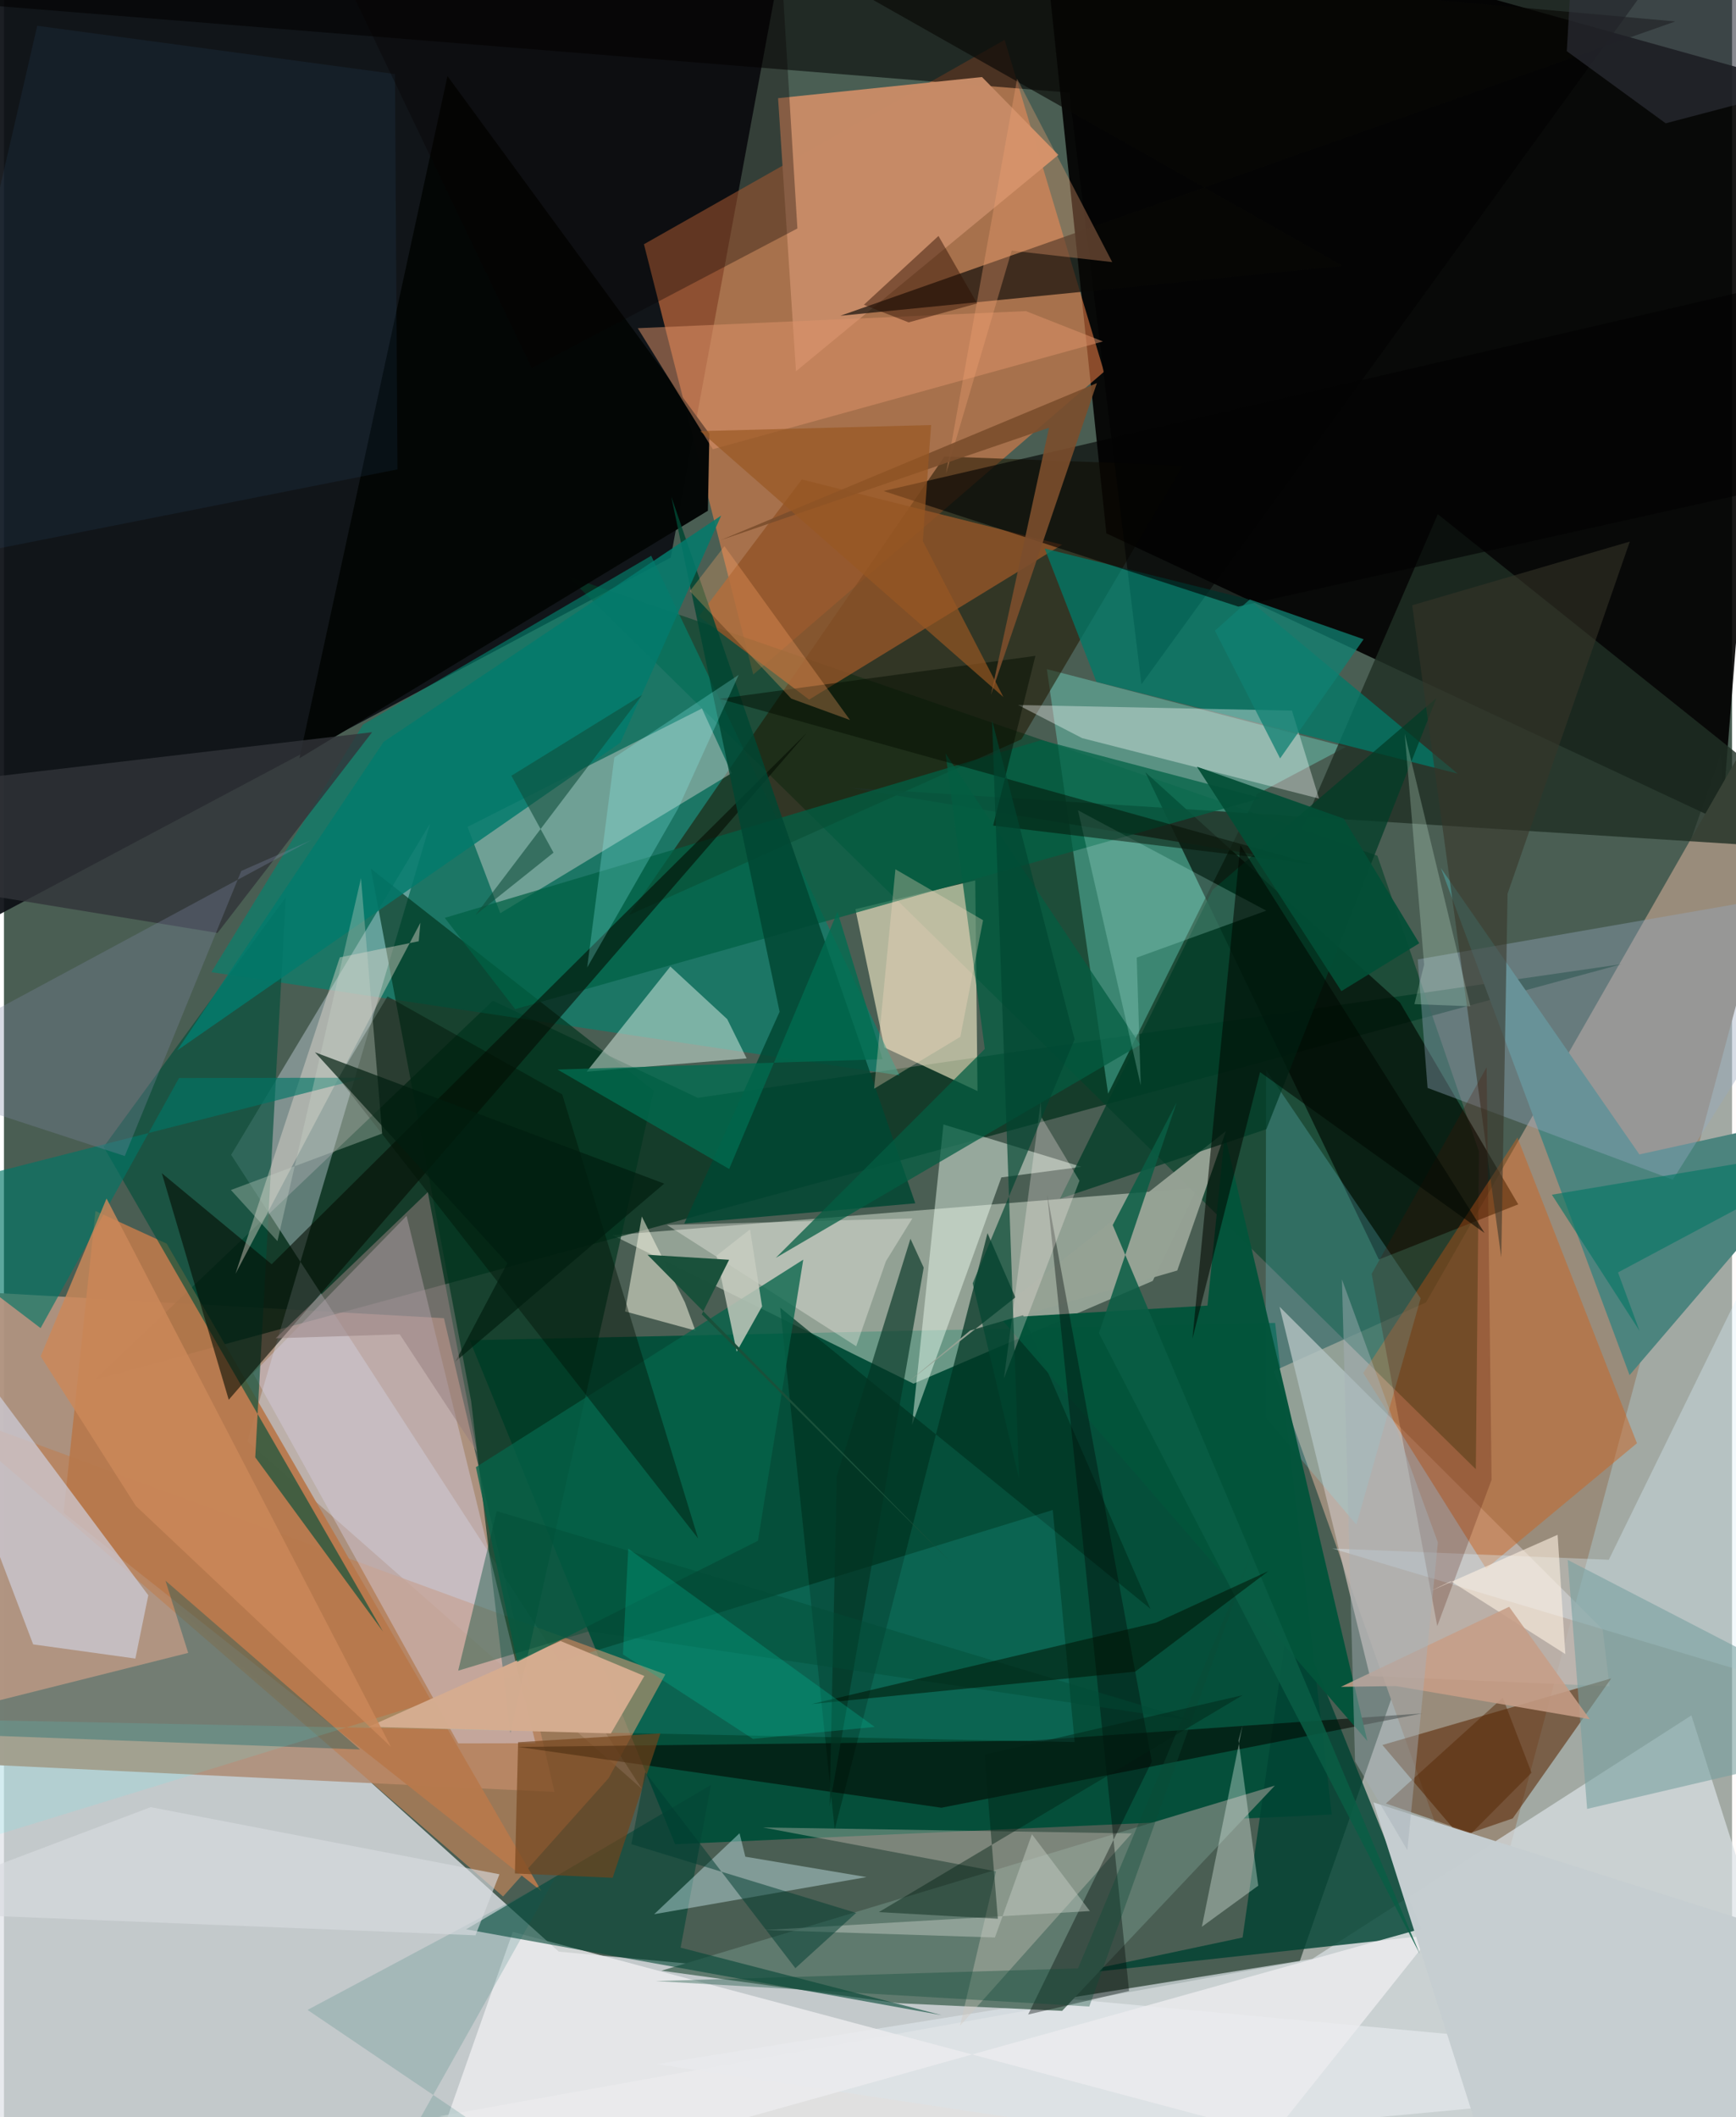 <svg xmlns="http://www.w3.org/2000/svg" width="228" height="278" viewBox="0 0 836 1024"><path fill="#4a5e53" d="M0 0h836v1024H0z"/><path fill="#e2e5e9" fill-opacity=".796" d="M268.41 943.946L-62 646.366.104 1086 898 1002.23z"/><path fill="#fffaf7" fill-opacity=".486" d="M210.332 1023.638L898 1086l-67.535-720.979-203.621 583.626z"/><path fill="#020100" fill-opacity=".906" d="M831.053 397.324l28.5-358.921L499.839-62l33.48 319.952z"/><path fill="#0d1116" fill-opacity=".937" d="M322.557 269.679L-62 474.045V-49.717l442.582 5.873z"/><path fill="#b0937f" fill-opacity=".965" d="M-62 850.922l17.007-227.87L212.85 637.56l53.514 229.155z"/><path fill="#f08046" fill-opacity=".557" d="M532.175 179.822L362.49 326.272l-52.883-208.14 174.495-98.877z"/><path fill="#054f3a" fill-opacity=".988" d="M642.341 877.633l-27.385-237.791-389.615 8.376 99.321 243.764z"/><path fill="#998c7b" d="M687.923 629.936L898 262.536 714.883 944.682 614.31 663.112z"/><path fill="#f7fff1" fill-opacity=".416" d="M577.301 574.532l-21.562 45.012L440 669.225l-145.623-71.833z"/><path fill="#002f1a" fill-opacity=".71" d="M44.06 667.235l192.46-183.216 99.074 46.956 446.914-64.64z"/><path fill="#004228" fill-opacity=".6" d="M272.715 278.712l391.7 135.153 49.13 143.057-1.497 153.677z"/><path fill="#dce3e8" fill-opacity=".69" d="M898 1086l-81.673-256.32-183.348 117.75-317.25 50.913z"/><path fill="#fdf3ce" fill-opacity=".592" d="M470.976 527.707l-1.094-101.878-57.978 13.896 14.018 66.904z"/><path fill="#008671" fill-opacity=".616" d="M100.358 470.208l332.861 49.91-120.105-251.316-139.39 81.61z"/><path fill="#d6e4f1" fill-opacity=".384" d="M117.717 697.137l190.9 168.081-198.711-306.664 96.312-160.348z"/><path fill="#004333" fill-opacity=".816" d="M599.212 937.108l-85.615 18.15 173.317-18.942-64.5-160.766z"/><path fill="#7effeb" fill-opacity=".322" d="M504.507 323.628l29.648 205.359 72.153-145.016 42.862-22.69z"/><path fill="#1f1600" fill-opacity=".557" d="M302.343 442.602l189.884-85.042 78.126-132.394-115.33-4.38z"/><path fill="#ba8259" fill-opacity=".718" d="M-31.199 681.284l272.666 235.984 51.02-57.197 27.473-50.23z"/><path fill="#4c847e" d="M791.179 558.357l-96.05-138.544 91.29 245.283L898 534.823z"/><path fill="#5f7a6e" d="M614.828 863.64L511.911 972.586l-79.262-3.71-114.569-15.72z"/><path fill="#cfd1cd" fill-opacity=".463" d="M224.268 399.921l113.386-57.25 14.394 31.29-111.953 67.735z"/><path fill="#b7794c" fill-opacity=".937" d="M78.731 601.508l-34.446-15.783-15.457 145.992 231.15 182.944z"/><path fill="#00341f" fill-opacity=".671" d="M314.32 527.498l-69.326 310.756-18.98-160.517-48.518-257.587z"/><path fill="#c2b6b0" fill-opacity=".816" d="M660.786 810.668l-43.69-178.654L773.42 788.082l3.308 27.508z"/><path fill="#d4cbdd" fill-opacity=".459" d="M194.781 588.056l-74.222 76.162L219.78 843.22l37.396-.071z"/><path fill="#010900" fill-opacity=".651" d="M675.384 484.968L552.136 373.483l112.983 235.7 67.434-26.68z"/><path fill="#ce601b" fill-opacity=".459" d="M657.59 664.067l59.459 94.63 72.954-60.655-57.841-147.896z"/><path fill="#000100" fill-opacity=".557" d="M816.817-36.606L550.281 330.939l-34.865-286.15L-35.301.34z"/><path fill="#592400" fill-opacity=".557" d="M666.848 843.991l110.724-32.227-47.69 67.747-25.446 8.72z"/><path fill="#c68b67" fill-opacity=".996" d="M374.494 47.484l98.643-10.225 36.96 37.664L383.162 179.57z"/><path fill="#203024" fill-opacity=".804" d="M621.397 415.958l72.243-167.25L898 412.113l-488.823-31.07z"/><path fill="#925427" fill-opacity=".82" d="M511.87 263.45l-122.35 74.92-53.365-40.252 49.807-66.205z"/><path fill="#004e3a" fill-opacity=".631" d="M121.572 704.853l14.753-270.859-88.087 120.699 135.138 234.46z"/><path fill="#d4e8de" fill-opacity=".525" d="M349.895 492.92l9.384 18.983-77.388 6.409 40.493-50.837z"/><path fill="#effef2" fill-opacity=".459" d="M482.514 569.469l-43.227 119.69 15.21-145.304 66.779 20.506z"/><path fill="#ebecee" fill-opacity=".831" d="M613.815 1032.486l-367.638-98.117-47.476 134.762 496.7-138.98z"/><path fill="#cfcedb" fill-opacity=".702" d="M69.833 771.57l-6.257 30.615-49.442-6.853L-62 594.96z"/><path fill="#003422" fill-opacity=".718" d="M401.894 884.874l-26.357-252.35 179.087 145.578-78.81-181.66z"/><path fill="#017a69" fill-opacity=".757" d="M601.829 289.79l101.397 84.373-174.719-44.378-25.025-64.473z"/><path fill="#044636" fill-opacity=".604" d="M342.031 863.31l-14.678 78.701 126.329 32.653-230.124-41.52z"/><path fill="#95aac0" fill-opacity=".384" d="M898 426.849l-90.666 143.73-118.628-44.39-4.767-62.144z"/><path fill="#090805" fill-opacity=".651" d="M647.72 128.632l-243.067 24.093L808.572 10.37 369.338-28.99z"/><path fill="#015359" fill-opacity=".349" d="M89.125 799.45L-62 837.384l234.237 8.772-94.097-81.64z"/><path fill="#040706" fill-opacity=".988" d="M214.56 36.798l-71.62 329.961 197.609-119.728.715-37.268z"/><path fill="#006145" fill-opacity=".733" d="M247.311 488.086l360.885-102.093-106.325-28.032-288.629 85.978z"/><path fill="#050c02" fill-opacity=".592" d="M129.508 611.463l258.89-257.008-279.654 322.552-32.37-109.563z"/><path fill="#f8f5e3" fill-opacity=".525" d="M300.476 634.29l34.026 9.262-5.073-13.625-20.852-41.533z"/><path fill="#fcfffe" fill-opacity=".357" d="M623.088 343.701l13.112 42.547L521.582 357l-30.981-16.016z"/><path fill="#d0cabf" fill-opacity=".369" d="M479.94 905.104l-17.436 74.692 83.092-93.047-178.437-2.882z"/><path fill="#030800" fill-opacity=".584" d="M686 828.723l-189.9 13.201-247.338 3 204.746 29.41z"/><path fill="#7ceeff" fill-opacity=".208" d="M685.364 627.926L654.256 737.42l-43.959-51.924.277-168.029z"/><path fill="#03543b" fill-opacity=".973" d="M482 637.362L659.573 842.08l-68.997-293.347-8.345 82.749z"/><path fill="#004732" fill-opacity=".839" d="M322.83 240.24l118.038 341.758-111.75 9.807 46.12-102.459z"/><path fill="#3fffff" fill-opacity=".118" d="M517.981 842.574l-10.605-112.24L-62 905.513l49.139-73.596z"/><path fill="#d6f9fd" fill-opacity=".4" d="M314.554 925.832l41.297-39.153 2.807 11.339 58.62 9.869z"/><path fill="#dcf3ff" fill-opacity=".341" d="M776.382 754.402l-133.779-5.444L898 825.191l-26.325-265.423z"/><path fill="#323439" fill-opacity=".796" d="M103.315 451.238L-62 424.167l36.892-46.16 203.197-23.86z"/><path fill="#de926a" fill-opacity=".514" d="M494.4 150.479l-187.779 8.26 36.3 58.53 188.72-52.118z"/><path fill="#ebf9f2" fill-opacity=".349" d="M606.786 912.04l-9.555-70.294 1.986-7.157-19.7 97.316z"/><path fill="#e9ddd2" fill-opacity=".416" d="M162.475 463.043l-50.456 153.002 89.452-169.754-.816 8.963z"/><path fill="#007566" fill-opacity=".639" d="M17.725 642.37L-62 581.68l236.816-60.442-90.143.177z"/><path fill="#96a295" fill-opacity=".973" d="M437.183 668.639l153.97-121.577-23.552 67.444-100.16 28.996z"/><path fill="#c5cdd0" fill-opacity=".992" d="M886.686 942.884L828.171 1086l-101.848-13.601-63.818-200.638z"/><path fill="#020a06" fill-opacity=".38" d="M555.297 851.982l-50.62-274.357 39.625 385.339-48.832 11.382z"/><path fill="#d5ac90" fill-opacity=".98" d="M293.622 838.396l-117.151-3.228 92.797-41.465 40.533 16.919z"/><path fill="#499ffb" fill-opacity=".071" d="M189.162 35.814L16.097 12.464l-60.14 261.005 234.424-46.444z"/><path fill="#efeee5" fill-opacity=".38" d="M320.762 592.473L439.46 589.3l-12.756 20.639-14.405 41.197z"/><path fill="#066349" fill-opacity=".765" d="M364.758 745.234l-116.484 58.55-19.965-94.156 158.37-100.38z"/><path fill="#003c27" fill-opacity=".737" d="M610.72 546.15l-99.864 33.645 73.84-149.42 108.273-92.714z"/><path fill="#037a6c" fill-opacity=".851" d="M346.963 249.375L298.25 359.17 83.784 508.085l99.905-149.302z"/><path fill="#035d42" fill-opacity=".733" d="M455.493 364.355l19.005 142.978L373.39 608.377 549.686 505.32z"/><path fill="#001406" fill-opacity=".435" d="M270.073 529.337l-84.537-47.435-23.725 39.548 173.997 222.633z"/><path fill="#043423" fill-opacity=".643" d="M402.877 714.081l35.663-114.944 6.405 13.958-45.542 260.602z"/><path fill="#76a0a0" fill-opacity=".584" d="M898 827.597l-8.992 18.475-123.115 28.827-9.4-120.44z"/><path fill="#373529" fill-opacity=".573" d="M786.542 261.942L727.404 432.26l-3.048 175.93-43.1-315.454z"/><path fill="#030302" fill-opacity=".616" d="M425.54 237.486l452.972-105.074 14.65 95.03-296.014 65.952z"/><path fill="#090100" fill-opacity=".329" d="M376.538-8.846l7.305 119.354-128.502 67.496L140.294-62z"/><path fill="#74441a" fill-opacity=".659" d="M294.472 908.23l23.087-69.852-68.83 4.282-1.554 63.471z"/><path fill="#c7cdc0" fill-opacity=".816" d="M354.483 653.768l-9.77-46.44 16.214-12.706 5.829 37.222z"/><path fill="#f3a473" fill-opacity=".333" d="M490.132 38.1l-34.377 190.83 31.763-107.697 48.627 5.535z"/><path fill="#c1fff4" fill-opacity=".224" d="M548.001 463.168l62.685-22.707-91.108-48.545 30.381 133.064z"/><path fill="#cb8859" fill-opacity=".831" d="M63.793 728.35l123.432 116.557L49.636 579.67l-31.878 76.32z"/><path fill="#7f87a4" fill-opacity=".31" d="M-62 519.738L148.664 406.34l-33.87 14.916-56.341 137.869z"/><path fill="#03615b" fill-opacity=".161" d="M309.668 1082.272L146.875 972.13l119.74-63.875-68.4 121.847z"/><path fill="#030e00" fill-opacity=".478" d="M633.844 418.06L478.542 399.3l20.44-82.083-152.857 20.754z"/><path fill="#027664" fill-opacity=".612" d="M791.242 643.684l-10.41-28.255L898 552.885l-149.167 24.953z"/><path fill="#4b1100" fill-opacity=".231" d="M717.275 516.185l2.407 199.478-26.292 70.827-31.72-170.4z"/><path fill="#006d50" fill-opacity=".765" d="M403.237 441.017l21.818 71.29-157.234 5.005 83.012 48.076z"/><path fill="#c9d3c9" fill-opacity=".345" d="M172.725 424.757l10.243 123.5-73.174 27.308 22.514 24.718z"/><path fill="#fff3ee" fill-opacity=".282" d="M520.3 571.07l-18.462-30.827-.25-7.407-17.825 133.829z"/><path fill="#2c0e00" fill-opacity=".459" d="M437.654 155.923l33.148-9.166-18.703-32.629-36.091 33.276z"/><path fill="#dbfee6" fill-opacity=".239" d="M687.045 466.541l-4.713 19.124 27.072 1.038-31.768-131.876z"/><path fill="#001e10" fill-opacity=".682" d="M243.522 610.968L218.39 658.54l101.029-86.062-168.982-63.527z"/><path fill="#c7d0c8" fill-opacity=".447" d="M479.405 937.099l17.9-49.939 28.037 37.156-157.418 9.168z"/><path fill="#1a513b" fill-opacity=".996" d="M350.803 609.315l-13.234 26.41 120.999 120.4-147.227-149.23z"/><path fill="#000801" fill-opacity=".561" d="M607.659 518.538l-32.703 128.92 23.178-238.697 118.14 187.603z"/><path fill="#7b4e2d" fill-opacity=".906" d="M528.73 185.287L346.824 261.21l158.746-54.335-28.11 129.235z"/><path fill="#004c35" fill-opacity=".404" d="M283.102 788.981l292.396 43.36-337.107-101.463-18.657 77.163z"/><path fill="#ffa668" fill-opacity=".302" d="M331.804 285.91l16.744-21.754 60.756 84.099-28.428-10.362z"/><path fill="#003c30" fill-opacity=".502" d="M412.263 925.21l-29.398 26.734-72.637-94.819-6.714 34.835z"/><path fill="#104e3c" fill-opacity=".592" d="M245.487 375.195l63.244-39.052-80.686 106.481 37.808-30.227z"/><path fill="#014631" fill-opacity=".667" d="M517.933 502.69l-49.284 118.014 22.43 94.457-13.076-366.809z"/><path fill="#542604" fill-opacity=".467" d="M668.552 872.284l56.537-51.172L739 857.417l-29.003 29.159z"/><path fill="#fff2e3" fill-opacity=".596" d="M690.014 769.565l61.605-27.24 3.732 57.698-55.37-35.244z"/><path fill="#ffe0c4" fill-opacity=".306" d="M420.955 526.584l10.31-106.143 42.397 24.62-10.992 56.41z"/><path fill="#93ffff" fill-opacity=".239" d="M282.14 467.953l43.935-76.768 29.368-64.777-60.167 39.945z"/><path fill="#c69d86" fill-opacity=".871" d="M728.166 777.147l39.004 54.389-93.756-16.04-26.611.366z"/><path fill="#034f36" fill-opacity=".933" d="M577.104 370.819l70.988 25.1 36.597 60.295-37.676 23.166z"/><path fill="#0d4b37" fill-opacity=".357" d="M519.589 952.054l84.305-201.862-78.841 220.29-209.77-12.312z"/><path fill="#a6b1b8" fill-opacity=".447" d="M647.266 618.782l6.345 233.139 25.317 42.96 14.767-148.856z"/><path fill="#108072" fill-opacity=".757" d="M657.767 309.187l-55.065-19.253-16.877 15.106 31.54 61.781z"/><path fill="#967e7e" fill-opacity=".522" d="M191.485 645.365l37.39 56.973-23.835-125.752-73.6 70.692z"/><path fill="#002113" fill-opacity=".435" d="M423.244 924.821L599.251 819.9 474.36 848.701l6.453 79.34z"/><path fill="#32343e" fill-opacity=".58" d="M803.901 59.64L898 34.868 761.02-62l-4.96 86.756z"/><path fill="#985723" fill-opacity=".678" d="M448.524 205.577l-111.691 2.943 146.662 128.613-38.968-75.407z"/><path fill="#0a5d44" fill-opacity=".851" d="M567.311 533.279l-37.608 111.509 155.22 300.23-148.534-352.483z"/><path fill="#001000" fill-opacity=".514" d="M547.263 808.519l64.415-48.613-54.336 24.92-166.565 39.349z"/><path fill="#d8dbe0" fill-opacity=".639" d="M228.11 936.041l11.59-29.522-168.743-32.467L-62 924.392z"/><path fill="#00bd9a" fill-opacity=".282" d="M302.026 749.04l119.217 86.21-58.942 5.773-62.842-40.846z"/></svg>